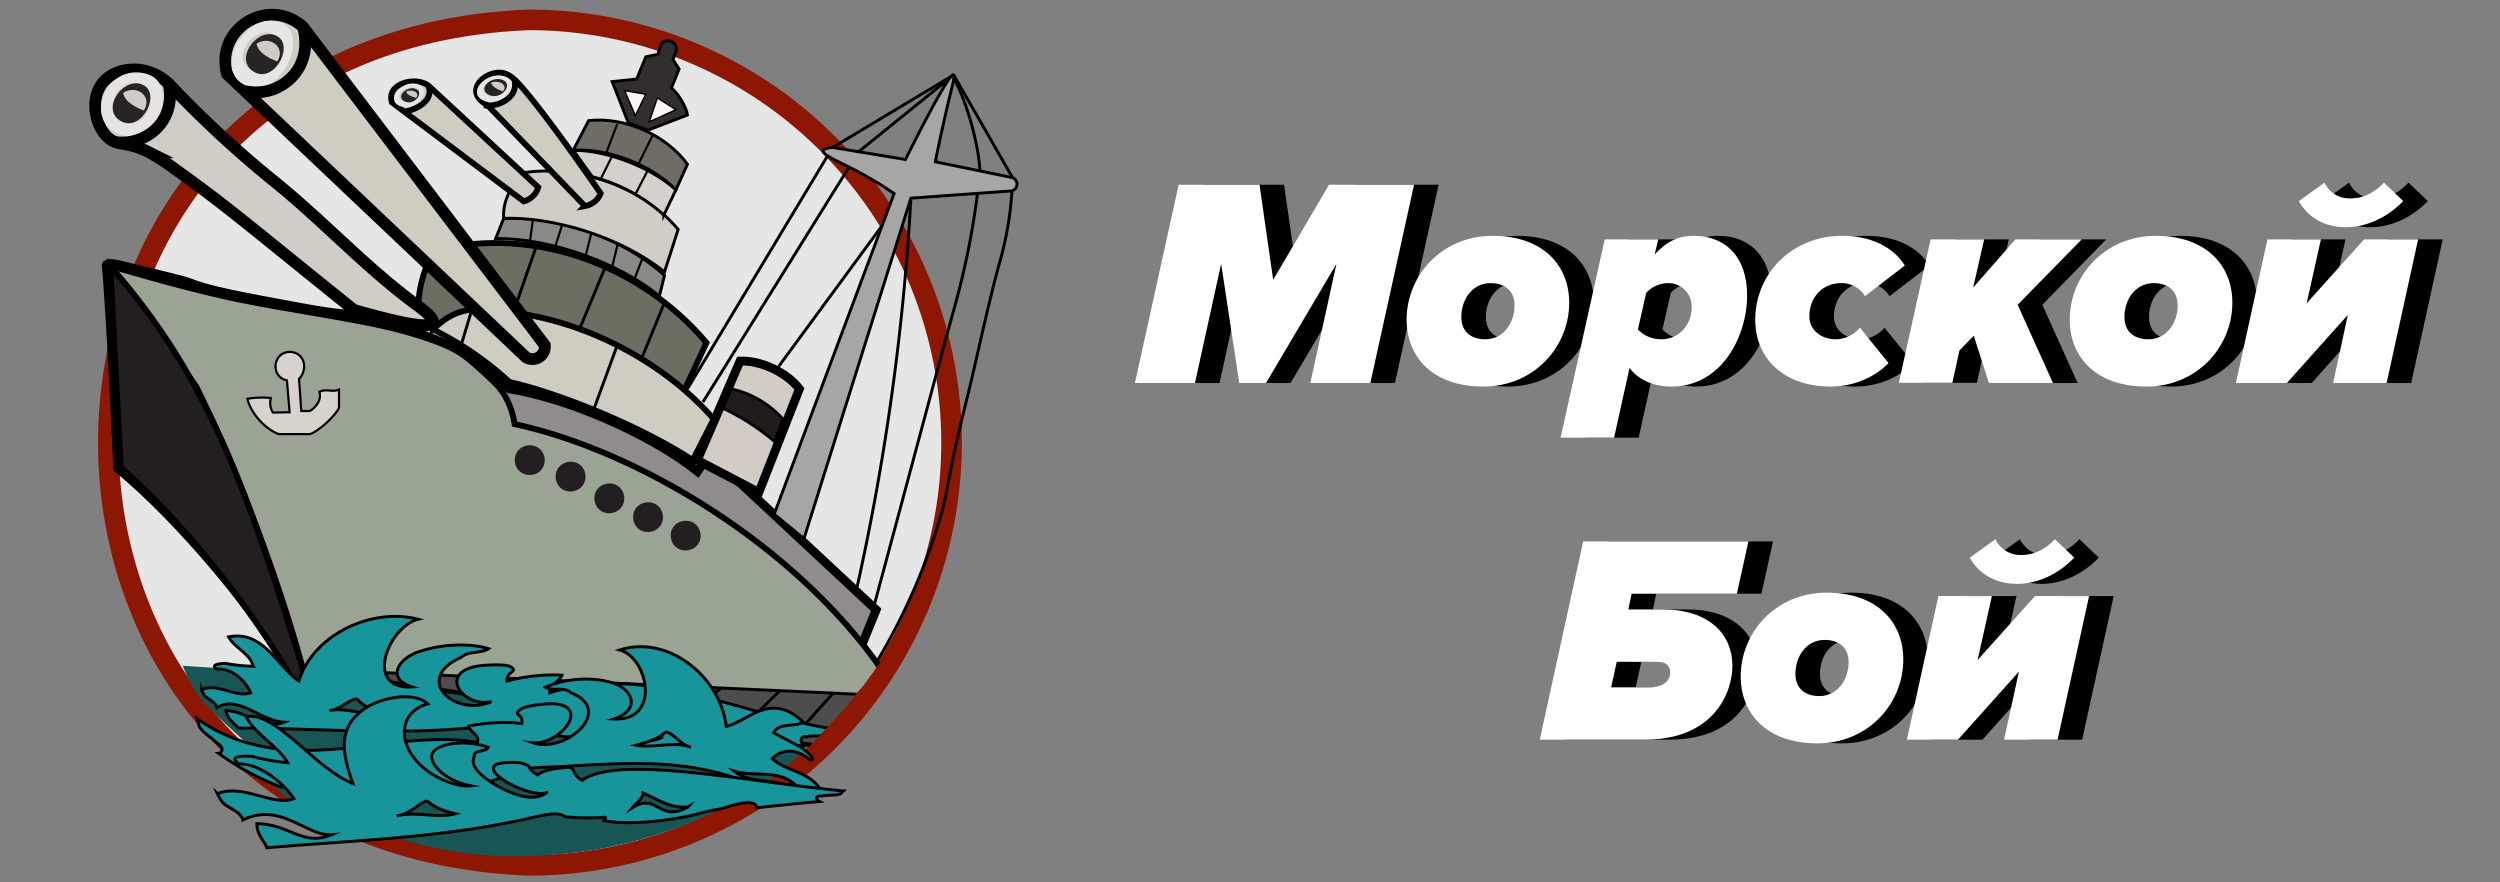 <svg xmlns="http://www.w3.org/2000/svg" width="850" height="300" viewBox="0 0 850 300">
    <rect x="0" y="0" width="850" height="300" fill="#808080" stroke="none"/>
    <defs>
        <style>
            .a {
            fill: #fff;
            }

            .b {
            fill: #e6e6e6;
            stroke: #8e1703;
            stroke-width: 7px;
            }

            .aa, .ab, .ac, .ad, .b, .d, .e, .f, .g, .h, .i, .j, .l, .m, .n, .q, .r, .t, .u, .v, .w, .x, .y, .z {
            stroke-miterlimit: 10;
            }

            .c {
            fill: #175654;
            }

            .d {
            fill: #908c8d;
            }

            .aa, .ab, .ac, .ad, .d, .e, .f, .g, .h, .i, .j, .l, .m, .n, .q, .r, .t, .u, .v, .w, .x, .y, .z {
            stroke: #000;
            }

            .d, .h {
            stroke-width: 3px;
            }

            .e {
            fill: #99a494;
            }

            .e, .f, .i, .m, .y {
            stroke-width: 2px;
            }

            .f {
            fill: #6d6d61;
            }

            .g, .q, .w, .y {
            fill: none;
            }

            .h {
            fill: #d2ccc4;
            }

            .i, .k {
            fill: #231f20;
            }

            .j {
            fill: #d8d2cd;
            }

            .j, .w {
            stroke-width: 0.75px;
            }

            .l {
            fill: #4d4d4d;
            }

            .m, .n {
            fill: #cfccc2;
            }

            .n, .q, .r {
            stroke-width: 4px;
            }

            .o {
            fill: #e6e6e5;
            }

            .p {
            fill: #272424;
            }

            .r {
            fill: #d1ccc6;
            }

            .s {
            fill: #e6e3e3;
            }

            .t {
            fill: #1f1c1b;
            }

            .u {
            fill: #a8a5a5;
            }

            .v {
            fill: #898986;
            }

            .x {
            fill: #d1cdc5;
            }

            .z {
            fill: #d3d1c9;
            }

            .aa {
            fill: #6f6c64;
            }

            .ab {
            fill: #322e2e;
            }

            .ac {
            fill: #faf7f8;
            stroke-width: 0.5px;
            }

            .ad {
            fill: #18949b;
            }

            .ae {
            fill: #8e1703;
            }

            .af {
            fill: #346450;
            }
        </style>
    </defs>
    <g>
        <g>
            <path d="M453.87,130.21l8.89-40.52-23.95,40.52h-9.1l-6.16-40.52-8.9,40.52H394.24L409.09,62.8h27.49l4.65,32.34,19-32.34h28.91l-14.86,67.41Z"/>
            <path d="M486.61,108.69c0-15,11.92-28.5,29.2-28.5s26.08,10.1,26.08,22.74c0,14.95-11.93,28.5-29.21,28.5S486.61,121.32,486.61,108.69Zm36.68-4.85c0-4.85-3.13-7.58-8.18-7.58-6.07,0-9.91,5.45-9.91,11.52,0,4.85,3.14,7.58,8.19,7.58C519.45,115.36,523.29,109.9,523.29,103.84Z"/>
            <path d="M562.4,125.06l-5.25,23.75H539L553.91,81.4h18.2l-1.22,5.15c4.25-4.64,8.19-6.36,13.24-6.36,10.92,0,18.19,7.17,18.19,20.31,0,13.54-8.38,30.93-25.77,30.93C571,131.43,565.54,129.41,562.4,125.06Zm21.13-20.72a7.92,7.92,0,0,0-8.09-8.08,10.25,10.25,0,0,0-7.38,3.33L565.23,112a10.8,10.8,0,0,0,8.09,3.34C579.08,115.36,583.53,110.61,583.53,104.34Z"/>
            <path d="M605.15,108.79c0-16.07,12.84-28.6,29.41-28.6,11.12,0,18.09,4.65,21.43,10.1L642.44,100.7a9.18,9.18,0,0,0-8.08-4.44c-6.27,0-10.81,4.75-10.81,11.32,0,4.75,4.14,7.78,9,7.78a11,11,0,0,0,8.19-3.94l9.7,12c-3.24,3.54-10.21,8-19.71,8C614.75,131.43,605.15,121.72,605.15,108.79Z"/>
            <path d="M684.59,130.21l-5.16-16.06-4.85,5-2.42,11H654L664.78,81.4H683l-3.74,16.37L693.58,81.4h22.54l-21.73,22.23,12,26.58Z"/>
            <path d="M712.07,108.69c0-15,11.93-28.5,29.21-28.5s26.08,10.1,26.08,22.74c0,14.95-11.93,28.5-29.21,28.5S712.07,121.32,712.07,108.69Zm36.69-4.85c0-4.85-3.13-7.58-8.18-7.58-6.07,0-9.91,5.45-9.91,11.52,0,4.85,3.13,7.58,8.19,7.58C744.92,115.36,748.76,109.9,748.76,103.84Z"/>
            <path d="M768.57,130.21,779.28,81.4h18.19l-4.85,21.73L812.13,81.4h18.39l-10.71,48.81H801.62l5-23.14L786,130.21Zm37.29-52.95c-7.18,0-12.94-3.44-15.87-8.9l8.69-6.26a9.33,9.33,0,0,0,8.9,5.35c4.24,0,8.08-1.92,11.32-5.35l6.57,6.26C820.21,73.82,813.14,77.26,805.86,77.26Z"/>
            <path d="M602.83,184.08l-3.94,17.79H563.11L562,207.22h11.72c15.87,0,23.65,8.59,23.65,19.1,0,9.4-6.47,25.17-29.81,25.17H531.88l14.76-67.41ZM558.06,225l-1.92,8.69h13.24c4.14,0,6.87-2,6.87-5,0-2.43-1.62-3.64-4.14-3.64Z"/>
            <path d="M600.2,230c0-15,11.92-28.5,29.21-28.5s26.07,10.11,26.07,22.74c0,15-11.92,28.5-29.21,28.5S600.2,242.6,600.2,230Zm36.68-4.85c0-4.85-3.13-7.58-8.18-7.58-6.06,0-9.91,5.46-9.91,11.52,0,4.85,3.14,7.58,8.19,7.58C633.05,236.63,636.88,231.17,636.88,225.11Z"/>
            <path d="M656.69,251.49l10.72-48.82H685.6l-4.85,21.73,19.5-21.73h18.4l-10.72,48.82H689.74l5-23.15-20.71,23.15Zm37.3-53c-7.18,0-12.94-3.44-15.87-8.89l8.69-6.27a9.33,9.33,0,0,0,8.89,5.36c4.25,0,8.09-1.92,11.32-5.36l6.57,6.27C708.34,195.09,701.26,198.53,694,198.53Z"/>
        </g>
        <g>
            <path class="a"
                  d="M445.51,130.21l8.89-40.52-23.95,40.52h-9.1l-6.16-40.52-8.9,40.52H385.88L400.74,62.8h27.49l4.65,32.34,19-32.34h28.9l-14.86,67.41Z"/>
            <path class="a"
                  d="M478.25,108.69c0-15,11.93-28.5,29.21-28.5s26.07,10.1,26.07,22.74c0,14.95-11.92,28.5-29.21,28.5S478.25,121.32,478.25,108.69Zm36.69-4.85c0-4.85-3.14-7.58-8.19-7.58-6.06,0-9.9,5.45-9.9,11.52,0,4.85,3.13,7.58,8.18,7.58C511.1,115.36,514.94,109.9,514.94,103.84Z"/>
            <path class="a"
                  d="M554.05,125.06l-5.26,23.75H530.6l15-67.41h18.19l-1.21,5.15c4.24-4.64,8.18-6.36,13.23-6.36,10.92,0,18.2,7.17,18.2,20.31,0,13.54-8.39,30.93-25.77,30.93C562.64,131.43,557.18,129.41,554.05,125.06Zm21.12-20.72a7.92,7.92,0,0,0-8.09-8.08,10.21,10.21,0,0,0-7.37,3.33L556.88,112a10.77,10.77,0,0,0,8.08,3.34C570.72,115.36,575.17,110.61,575.17,104.34Z"/>
            <path class="a"
                  d="M596.79,108.79c0-16.07,12.84-28.6,29.41-28.6,11.12,0,18.09,4.65,21.43,10.1L634.09,100.7A9.21,9.21,0,0,0,626,96.26c-6.26,0-10.81,4.75-10.81,11.32,0,4.75,4.14,7.78,9,7.78a11,11,0,0,0,8.19-3.94l9.7,12c-3.23,3.54-10.21,8-19.71,8C606.4,131.43,596.79,121.72,596.79,108.79Z"/>
            <path class="a"
                  d="M676.23,130.21l-5.15-16.06-4.86,5-2.42,11H645.61L656.42,81.4h18.19l-3.74,16.37L685.22,81.4h22.54L686,103.63l12,26.58Z"/>
            <path class="a"
                  d="M703.72,108.69c0-15,11.92-28.5,29.2-28.5S759,90.29,759,102.93c0,14.95-11.93,28.5-29.21,28.5S703.72,121.32,703.72,108.69Zm36.68-4.85c0-4.85-3.13-7.58-8.18-7.58-6.07,0-9.91,5.45-9.91,11.52,0,4.85,3.14,7.58,8.19,7.58C736.56,115.36,740.4,109.9,740.4,103.84Z"/>
            <path class="a"
                  d="M760.21,130.21,770.92,81.4h18.19l-4.85,21.73L803.77,81.4h18.39l-10.71,48.81H793.26l5-23.14-20.72,23.14ZM797.5,77.26c-7.17,0-12.93-3.44-15.87-8.9l8.7-6.26a9.31,9.31,0,0,0,8.89,5.35c4.25,0,8.09-1.92,11.32-5.35l6.57,6.26C811.85,73.82,804.78,77.26,797.5,77.26Z"/>
            <path class="a"
                  d="M594.47,184.08l-3.94,17.79H554.75l-1.11,5.35h11.73c15.86,0,23.65,8.59,23.65,19.1,0,9.4-6.47,25.17-29.82,25.17H523.52l14.76-67.41ZM549.7,225l-1.92,8.69H561c4.14,0,6.87-2,6.87-5,0-2.43-1.61-3.64-4.14-3.64Z"/>
            <path class="a"
                  d="M591.84,230c0-15,11.93-28.5,29.21-28.5s26.07,10.11,26.07,22.74c0,15-11.92,28.5-29.2,28.5S591.84,242.6,591.84,230Zm36.69-4.85c0-4.85-3.14-7.58-8.19-7.58-6.06,0-9.9,5.46-9.9,11.52,0,4.85,3.13,7.58,8.18,7.58C624.69,236.63,628.53,231.17,628.53,225.11Z"/>
            <path class="a"
                  d="M648.34,251.49l10.71-48.82h18.19l-4.85,21.73,19.5-21.73h18.4l-10.71,48.82h-18.2l5.06-23.15-20.72,23.15Zm37.29-53c-7.18,0-12.94-3.44-15.87-8.89l8.69-6.27a9.34,9.34,0,0,0,8.9,5.36c4.24,0,8.08-1.92,11.32-5.36l6.57,6.27C700,195.09,692.9,198.53,685.63,198.53Z"/>
        </g>
    </g>
    <g>
        <path class="b"
              d="M323.53,150.49A143.73,143.73,0,0,1,179.8,294.22c-190.65-7.57-190.6-279.91,0-287.46A143.73,143.73,0,0,1,323.53,150.49Z"/>
        <path class="c"
              d="M198.75,289.47c-32.23,4.24-52.39-.13-74.06-8a76.62,76.62,0,0,1-8.66-1s-2.93-.5-5.58-1.16c-4.24-1.06-27.56-18.36-25.32-21.56.44-.63,1.46-.13,1.79-.77.88-1.67-5.65-6.08-14.55-15.06a39.89,39.89,0,0,1-10.22-15.57l220.6,14.83c-8.9,16.89-23.49,27.68-40.09,34.95A152.77,152.77,0,0,1,198.75,289.47Z"/>
        <path class="d"
              d="M293.13,219.06l4.77-11.72-56.77-52.93-3.95,5.87c-16.37-13-44.56-25-64-28.06-10.7-9.82-18.37-16.67-49.28-24.28-9.21-2-6.09-.55-21.71-3.42C81.42,100.69,71,98.78,64.14,96c-1.34-.56-8.65-2.34-23.26-5.88-1.16-.29-4.21-1-4.77,0,.36,2.88,2,25.91,3.92,69.1,21,17.27,47.57,49.05,60.44,71.36"/>
        <path class="e"
              d="M299.6,227.43c-29-41.61-82.06-74-124.6-83.24-1.13-6.76-3.75-10.64-5.61-12.76-.7-.79-1.49-1.55-3.07-3.07-3.42-3.28-6.65-6-8.17-7.15-2.68-2-6.1-3.95-14.29-6.63-8.66-2.84-16.14-4.43-29.45-6.81-28.55-5.07-34.8-5.11-76.91-17.3l29.25,41c13.63,27.5,28.11,65.66,36.25,96l175.66,26Z"/>
        <path class="f" d="M232.88,132.22l7.32-15.69c-21.66-25.73-57.78-40-92.26-31.4-4.21,6-6.59,16.36-5.45,23.54Z"/>
        <line class="g" x1="205.87" y1="90.67" x2="193.05" y2="121.47"/>
        <line class="g" x1="225.93" y1="102.89" x2="215.52" y2="128.29"/>
        <line class="g" x1="182.36" y1="83.7" x2="171.26" y2="115.59"/>
        <path class="h" d="M258,167.43l13.79-35.21c-4.22-5.49-12.91-9.73-20.17-9.47l-14.55,33.7Z"/>
        <path class="i"
              d="M37.5,90.47c34.3,39.09,46.83,77.56,65.5,137v10.21C90.86,213.7,63.56,178.24,41.05,159Q39.28,124.74,37.5,90.47Z"/>
        <path class="j"
              d="M115.26,132.45v6.21c-1.42,2.93-6.79,7.81-9.79,8.93H94.75c-4.68-1.72-9.51-7.2-10.64-12a29.06,29.06,0,0,1,8-.25,6.07,6.07,0,0,0,.68,4.92l5.67-.09-.9-10.84c-5.69-1.21-4.91-9.61,1-9.69,5.21.23,6.17,6,3.11,9.19h0c.26,3.64.51,7.29.77,10.93h2.81c1.13-.48,4.41-3.26,3.32-6.55C111,132.06,113,133.47,115.26,132.45Z"/>
        <path class="k" d="M185.22,156.45c-.21,6.75-10,6.75-10.22,0C175.21,149.7,185,149.7,185.22,156.45Z"/>
        <path class="k" d="M199,161.09c1.05,6.67-8.57,8.49-10,1.9C187.93,156.32,197.56,154.5,199,161.09Z"/>
        <path class="k" d="M212.18,168.49c1,6.67-8.58,8.49-10,1.9C201.09,163.71,210.72,161.89,212.18,168.49Z"/>
        <path class="k" d="M225.34,174.89c1,6.67-8.58,8.49-10,1.89C214.26,170.11,223.88,168.29,225.34,174.89Z"/>
        <path class="k" d="M238.13,181.16c1.05,6.67-8.57,8.49-10,1.9C227.05,176.39,236.68,174.57,238.13,181.16Z"/>
        <polygon class="l" points="292.63 236.1 291.18 236.03 104.53 227.5 103 227.43 278.66 253.47 292.63 236.1"/>
        <line class="g" x1="158.92" y1="236.1" x2="170.88" y2="230.53"/>
        <line class="g" x1="181.19" y1="239.43" x2="197.82" y2="231.76"/>
        <line class="g" x1="205.9" y1="242.75" x2="223.27" y2="232.93"/>
        <line class="g" x1="229.13" y1="246.58" x2="245.24" y2="233.93"/>
        <line class="g" x1="251.09" y1="248.62" x2="265.14" y2="234.84"/>
        <line class="g" x1="268.2" y1="252.45" x2="283.27" y2="235.67"/>
        <path class="m"
              d="M235.52,156.45l7.14-14c-17.43-19.75-41.21-30.85-60.25-34.79-21.8-4.9-27.66-2.63-35.24,4.34a110.87,110.87,0,0,1,26.05,17.87C191.4,134,219.19,145.66,235.52,156.45Z"/>
        <line class="g" x1="209.88" y1="117.34" x2="201.86" y2="139.24"/>
        <line class="g" x1="160.42" y1="105.34" x2="156.79" y2="117.34"/>
        <g>
            <path class="n"
                  d="M185.22,117.34,103,9.13C91.13-1.45,73,9.89,77.22,25.2l101.61,96.27A4.22,4.22,0,0,0,185.22,117.34Z"/>
            <path class="o"
                  d="M94.13,7.27c-11.85-2.55-22,17.74-10,22s22.31-19.35,10-22m-2,4c7.56,2.36.43,16.53-6.67,12.67S85.67,9.25,92.13,11.27Z"/>
            <path class="p"
                  d="M93.22,11.87c-6.46-2-13.77,8.81-6.67,12.67s14.23-10.31,6.67-12.67m1,9c-2.61-1-6.55-2.92-7-6C91.56,11.93,97.41,15.94,94.22,20.87Z"/>
            <path class="q" d="M83.38,31a17,17,0,0,0,16.56-5.57c6-7.1,3.22-15.87,3.06-16.34"/>
        </g>
        <path class="r"
              d="M147.17,109.72c.66-1.55-3.83-4.81-5.61-6.12C124.39,91,109.88,75.1,93.3,61.72a366.57,366.57,0,0,1-36-33.35c-7.37-6.82-17.94-5.83-22.47-.09-4.39,5.57-2.42,14.78,2.05,18.64,3.35,2.89,6.09,1,13.78,4.85a79.09,79.09,0,0,1,8.68,5.61c17.9,12.71,27.53,21.15,61,48C131.6,108.59,146.08,112.3,147.17,109.72Z"/>
        <path class="s"
              d="M49.68,25.06c-13.56-3.65-21.59,15.42-9.27,20.56S61.75,28.3,49.68,25.06m-2.25,3.38c7.46,2.15,2.55,16.25-5.27,13.17S39.65,26.21,47.43,28.44Z"/>
        <path class="q" d="M39.37,48.36c10.66,1.25,20.8-7.56,17.93-20"/>
        <path class="p"
              d="M47.89,28.57c-6.46-2-13.77,8.81-6.67,12.67s14.23-10.31,6.67-12.67m1,9c-2.61-1-6.55-2.92-7-6C46.23,28.63,52.08,32.64,48.89,37.57Z"/>
        <path class="t"
              d="M266.24,142.53a33.7,33.7,0,0,0-8.35-6.74,32.19,32.19,0,0,0-9.38-3.57l-2.7,6.58a80,80,0,0,1,17.6,11.35Z"/>
        <path class="g" d="M324.25,25.47,283.09,50.14q-24.69,41-49.36,82.08"/>
        <polyline class="g" points="324.25 25.47 291.91 51.6 239 136.7"/>
        <path class="g" d="M299.91,76.73q-17.6,24-35.2,47.89"/>
        <path class="g" d="M309.71,67.37a818.39,818.39,0,0,1-18.28,132.14"/>
        <path class="g"
              d="M324.62,27.26c4.4,8.15,8.19,22.49,8.56,30.87-.3,3.14-.83,8.14-1.75,14.23a267.87,267.87,0,0,1-7.15,33c-4.7,17-14.2,52.81-27.06,100.43"/>
        <path class="g"
              d="M324.25,25.47q10,17.46,20,34.92c0,2.38-.21,6-.69,10.27a114.2,114.2,0,0,1-3.58,18.21c-4.21,15.19-7.28,30.66-11.06,46-8,32.34-5.85,30.09-9.88,43.24a214.35,214.35,0,0,1-21.07,47.12"/>
        <path class="u"
              d="M273.35,183.13,309.71,67.37l34.15-2.45a2.35,2.35,0,0,0,.35-4.53L318,55c2-9.79,3.81-17.7,5.2-23.38.93-3.86,1.49-6,1-6.17-1.22-.53-8.54,13.23-16.36,28.78l-24.8-4.11c-8.56,1,2.07,4.44,10.52,9.25A121.55,121.55,0,0,1,304,65.82q-20.4,54.48-40.78,109Z"/>
        <path class="v"
              d="M168.54,81.09l2.72-6.85c19.27-1,41.08,7.12,54.67,19.4-.58,2.34-1.16,4.67-1.73,7C209.75,88.86,186.41,80.92,168.54,81.09Z"/>
        <line class="w" x1="181.19" y1="74.55" x2="180.11" y2="82.67"/>
        <line class="w" x1="191.22" y1="76.14" x2="188.83" y2="83.7"/>
        <line class="w" x1="201.1" y1="79.03" x2="199.17" y2="86.83"/>
        <line class="w" x1="210.04" y1="82.93" x2="208.15" y2="90.67"/>
        <line class="w" x1="218.4" y1="87.87" x2="215.74" y2="94.83"/>
        <path class="x"
              d="M225.93,92.45,230.58,78c-14.31-16.9-37.16-21.42-51.66-19.42-3.89,2.54-8.23,9-7.66,15.66C187.62,73.66,210.77,80.26,225.93,92.45Z"/>
        <g>
            <path class="m"
                  d="M183,63.68,145.67,29.12c-4.34-3.28-14.46-.76-12.41,5.7l44.81,33.63A6.94,6.94,0,0,0,183,63.68Z"/>
            <path class="o"
                  d="M141.39,28.45c-5.7-.9-10.59,6.3-4.81,7.81s10.74-6.87,4.81-7.81m-1,1.42c3.64.84.21,5.87-3.21,4.5S137.32,29.16,140.43,29.87Z"/>
            <path class="p"
                  d="M141,30.09c-3.11-.72-6.63,3.12-3.21,4.49s6.85-3.66,3.21-4.49m.48,3.19c-1.26-.37-3.15-1-3.37-2.13C140.16,30.11,143,31.53,141.44,33.28Z"/>
            <path class="y" d="M137.05,38c3.59-.28,10.76-3.45,8.62-8.86"/>
        </g>
        <g>
            <path class="m"
                  d="M204.22,65.76c-1.82-2.64-20.36-29.53-28.53-38-.89-.92-3-3-5.79-3.07-3.64-.13-8.33,3-8,6.47.25,2.7,3.32,4.31,3.77,4.54q16.61,17.17,33.2,34.36a7.11,7.11,0,0,0,3.21-1.43A7,7,0,0,0,204.22,65.76Z"/>
            <path class="o"
                  d="M171.24,25.9c-6.49-1.64-12.89,6.17-6.37,8.51S178,27.6,171.24,25.9M170,27.44c4.12,1.34-.37,6.79-4.17,4.86S166.47,26.29,170,27.44Z"/>
            <path class="p"
                  d="M170.66,27.08c-3.74-1.23-8.5,3.11-4.44,5.17s8.82-3.74,4.44-5.17m.24,4c-1.5-.59-3.76-1.62-3.91-3C169.68,27,173,29.08,170.9,31.06Z"/>
            <path class="y" d="M164.56,35.79c4.21.81,12-2.32,10.36-8.77"/>
        </g>
        <path class="z"
              d="M225.71,73.1q2.06-4.29,4.1-8.57C221,56.7,206.47,51.17,194.92,51.09q3.24,4.52,6.49,9a57.46,57.46,0,0,1,24.3,13Z"/>
        <line class="w" x1="208.15" y1="53" x2="204.22" y2="60.92"/>
        <line class="w" x1="220.09" y1="58.21" x2="216.03" y2="66.07"/>
        <path class="aa"
              d="M229.81,64.53l3.92-8.68C226.56,46,212.62,39.65,200.14,41l-5.22,10.05C206.91,50.4,221.36,56,229.81,64.53Z"/>
        <line class="w" x1="209.88" y1="42.07" x2="205.87" y2="52.7"/>
        <line class="w" x1="222.03" y1="45.72" x2="217.07" y2="55.79"/>
        <path class="ab"
              d="M220.25,44.27l13.48-5.16c-.24-2.43-3.21-7.58-5.47-9.15l2.64-6.48c-.71-1.1-1.41-2.2-2.11-3.3l1.33-3.28c-.32-3.39-3.8-3.89-5.31-1.91l-1.14,3.47-4.08.86-3.13,7.57-8.31.86q2.73,7,5.47,14Z"/>
        <polygon class="ac" points="216.03 39.34 219.55 32.04 212.37 30.8 216.03 39.34"/>
        <polygon class="ac" points="220.72 41.44 229.81 37.3 223.51 33.28 220.72 41.44"/>
        <path class="ad"
              d="M76.9,225.55c-.85,0-6.05.16-3.11,2,4.89-.55,9.63,3.77,11.43,8-5.06,1.87-11.37-3.63-16.63-1a10.27,10.27,0,0,0,1,2c1.26,1.29,3.66,2.06,4.16,4,7.5-4.38,14.7,4.65,22.86,5-6.34,2.59-13-3.67-19.75-4,.22,2.64,2.63,4.3,4.16,6,25.58,0,52.5,2.37,77.95,0,7.34-.68,11.2-1.59,17.66,1a157.3,157.3,0,0,0,17.67,2c.36,0,.77.76,1,1a118.23,118.23,0,0,0,33.26,2c2.51-.23,6.14-1,9.35-1,2.25-.21,12.51-3.47,13.51,1h21.83c-1.26-1.16-1.32-3.43,1-3,1.66-.69,4.67.21,6.23-1a19.1,19.1,0,0,0,1-2c-30.94-5.15-62-22-94.57-12-.25-2.77,3.27-3.65,4.15-6a62.64,62.64,0,0,0-18.7,2c-.18-3.55,4.3-3.08,1-5-2.5-.82-8.83-.47-11.44,0-13.07,2.6-4.14,14.14,5.2,12-12.26,5.49-27-7.62-10.39-15,2.62-2.41,6.87-1.23,9.35-3-7.06-2.12-16.72-1.39-23.82,1.08s-10.88,9.19-2.16,11.92c-16.57,1-8.14-20.42,2.08-23-16-4.16-35.88,5.47-40.53,21-7.27-4.76-12.11-17.42-23.91-15,2,3.78,7.5,5.73,8.32,10a60,60,0,0,1-9.36-1m44.69,12c2.09,2.79,6,4,9.36,5-6.08,1.1-12.74-2.08-18.71-1,3.59-.14,6-3.46,9.35-4m103.93,13c-8.12,4.66-15.51-6.5-22.86-2,.84-2,3.39-3,4.15-5C212.49,247.08,218.42,250.21,225.52,250.55Z"/>
        <path class="ae"
              d="M293,238.23l9.89-11-2.36-1.82a8.75,8.75,0,0,1-2.23,2.35l2.05,2.05a11.23,11.23,0,0,1,1.63-2.56c1.24-1.45-.8-3.56-2.12-2.13-8.58,9.26-13.43,21.87-23.79,29.46l1.82,2.36q1.81-1.95,3.75-3.78l-2.36-1.81a8.45,8.45,0,0,1-3.92,3l1.69,2.21a58,58,0,0,1,8.4-9c2.91-2.55,5.83-5.07,7.93-8.35,1.06-1.67-1.47-3-2.59-1.52l-3.45,4.62,2.75.36c-.29-1.29,2-3,2.78-3.84,1.3-1.43,2.57-2.89,3.79-4.38q3.6-4.35,6.76-9l-2.59-1.51c-2.64,4.7-6.5,8.63-10,12.66l-11.48,13.12c-1.26,1.45.85,3.58,2.12,2.12l11.8-13.48c3.59-4.11,7.49-8.13,10.18-12.91a1.5,1.5,0,0,0-2.59-1.51,111.3,111.3,0,0,1-7.78,10.18c-1.34,1.57-2.78,3-4.15,4.58-1.23,1.38-2.13,2.88-1.71,4.79.31,1.38,2,1.3,2.75.36l3.44-4.62-2.59-1.52c-2.11,3.29-5.19,5.73-8.08,8.3a58.72,58.72,0,0,0-8.25,9,1.51,1.51,0,0,0,1.69,2.2,11.85,11.85,0,0,0,5.72-4.36c1-1.43-1.16-2.95-2.35-1.82s-2.54,2.48-3.76,3.78.39,3.4,1.82,2.35c10.67-7.81,15.6-20.43,24.4-29.92l-2.12-2.13a14,14,0,0,0-2.1,3.18c-.57,1.21.72,3,2.06,2.05a13.09,13.09,0,0,0,3.3-3.42,1.5,1.5,0,0,0-2.35-1.82l-9.89,11c-1.29,1.44.83,3.57,2.12,2.12Z"/>
        <g>
            <path class="af" d="M298.68,228.58a15.82,15.82,0,0,1,2.82-3.34"/>
            <path class="ae"
                  d="M300,229.33c.27-.43.57-.85.88-1.25l-.23.3a15.81,15.81,0,0,1,1.93-2.08,1.5,1.5,0,0,0-2.12-2.12,17.45,17.45,0,0,0-3.05,3.64,1.51,1.51,0,0,0,.54,2.05,1.53,1.53,0,0,0,2.05-.54Z"/>
        </g>
        <path class="ad"
              d="M272.54,254.2c.83.59,5.92,4.72,2.71,4.07-4.72-4.27-10.15-3.23-12.67-.3,4.65,4.39,11.83,3.78,16.54,10.57a4.29,4.29,0,0,1-1.38.88c-1.46.08-4-1.05-4.8.32-6.6-9.39-15.29-5.08-23.38-7.59,5.77,4.68,13.39,2,20.14,6.31-.68,2.21-3.35,2.15-5.16,2.83-25.17-15.13-52.09-11.71-76.71-10.53-7.11.32-10.74,0-17.56,3.73a129.67,129.67,0,0,1-17.74,4.61c-.36.07-.9.88-1.21,1.16-10.22,3.45-22.89,4.93-33.08,2.72-2.43-.5-5.87-1.77-9-2.43-2.17-.47-11.7-6.54-13.47-2.86a93.41,93.41,0,0,1-21.48-11.57c1.44-.17,1.91-2.13-.49-3.4-1.51-1.77-4.64-3.3-6-5.66-.39-.91-.37-1.75-.67-2.59,31.36,21.75,64.94,2.56,95.21,8,.73-2.92-2.58-3.32-3-5.65,6.37-1.09,12.5-1.61,18.05-.78.81-3.73-3.68-2.54-.13-5.06,2.6-1.25,8.77-1.84,11.25-1.69,12.4,1.06,1.57,14-7.24,13.26,11.09,3.74,27.9-11.1,12.89-17-2.15-2.2-6.55-.41-8.68-1.89,7.32-3.26,16.71-3.58,23.25-1.32s9.08,9.1,0,12.11c16.13.8,11.63-20.84,2-23.45,16.49-5.34,34.34,9.26,36.16,26,8-2,15-12,26.19-1.53-2.58,1.83-8.39.13-10,3.67,3.24,1.78,6.21,3.29,9.39,5m-46.11-5.33c-2.55,2.58-6.66,3.6-10.09,4.58,5.78,1.13,12.89-1.52,18.58.66-3.51-.76-5.26-4.36-8.49-5.24M121.84,270.26c7.16,5.34,16.41-6.32,22.86-2.36-.47-2-2.82-2.78-3.21-4.82C135.28,267.09,128.89,270.43,121.84,270.26Z"/>
        <path class="ad"
              d="M85.14,257.11c-1,0-8.34-.43-3.84,2.63,6.65-.24,15,6.26,18.62,11.8-7.08,2.75-17.46-5.25-26-1.67a16.2,16.2,0,0,0,1.83,3.06c2.16,2,6.15,3.06,6.82,5.87,12.83-6.34,21.9,5.71,30.23,5-10,4.16-14-3.53-25.46-3.75-.09,3.78,2.7,5.94,3.36,8.18,33.69-2.74,58.7-3.5,86.67-9.45,7.67-1.65,11.9-3.1,14.89-1.06a81.91,81.91,0,0,0,13.52.15c.31,0-.3.8-.44,1.07,5.93,1.45,18.23.81,29.65-1.67,2.72-.58,6.63-1.82,9.63-2.15,2.4-.58,12.22-4.37,12.65-.48,7.07-.78,14.14-1.5,21.34-2.13-1.26-.63-1.59-2,.8-1.86,1.6-.45,4.73-.09,6.29-.74.49-.29.6-.7,1-1-31.47-2.9-76.61-12.56-88.74-3.59-3.27-1.95-2-2.77-4-4.43-5,.23-9,.9-11.19,2.56-4.65-2.73-.76-2.57-5.47-4a21.07,21.07,0,0,0-8.57.43c-5.38,3,13.14,12.18,17.53,9.4-3.86,2.91-8.79,2-14.79-.82-5.6-2.76-12.26-7.37-10.22-11.26-.36-2.48,4.09-1.31,4.75-3.15-6.87-2.3-14.9-1.73-18.26,1.14s2.4,10.07,12.41,12c-5.06.68-15.29-3.41-19.77-10.08-4.83-6.38-3.91-15.36,5.06-17.79-5-4.7-18.44-2-23.93,3.67-6.42,5.72-4.89,14.35-1.51,23.39-12.93-5-26-24.57-36.32-22.72,3.1,6.11,10.64,9.69,14.12,15.66a73,73,0,0,1-12.58-2.28m60.07,15.27c3.06,2.75,6.52,3.68,9.53,4.35-6.65,1.84-12.49-1-19.92.73,4.53-.52,7.37-4.33,10.39-5.08m88.7,2c-9.81,5.72-10.57-5.11-19,.34,1.74-2.18,3.71-3.27,3.64-5C224.36,272.07,227.61,274.79,233.91,274.4Z"/>
    </g>
</svg>
